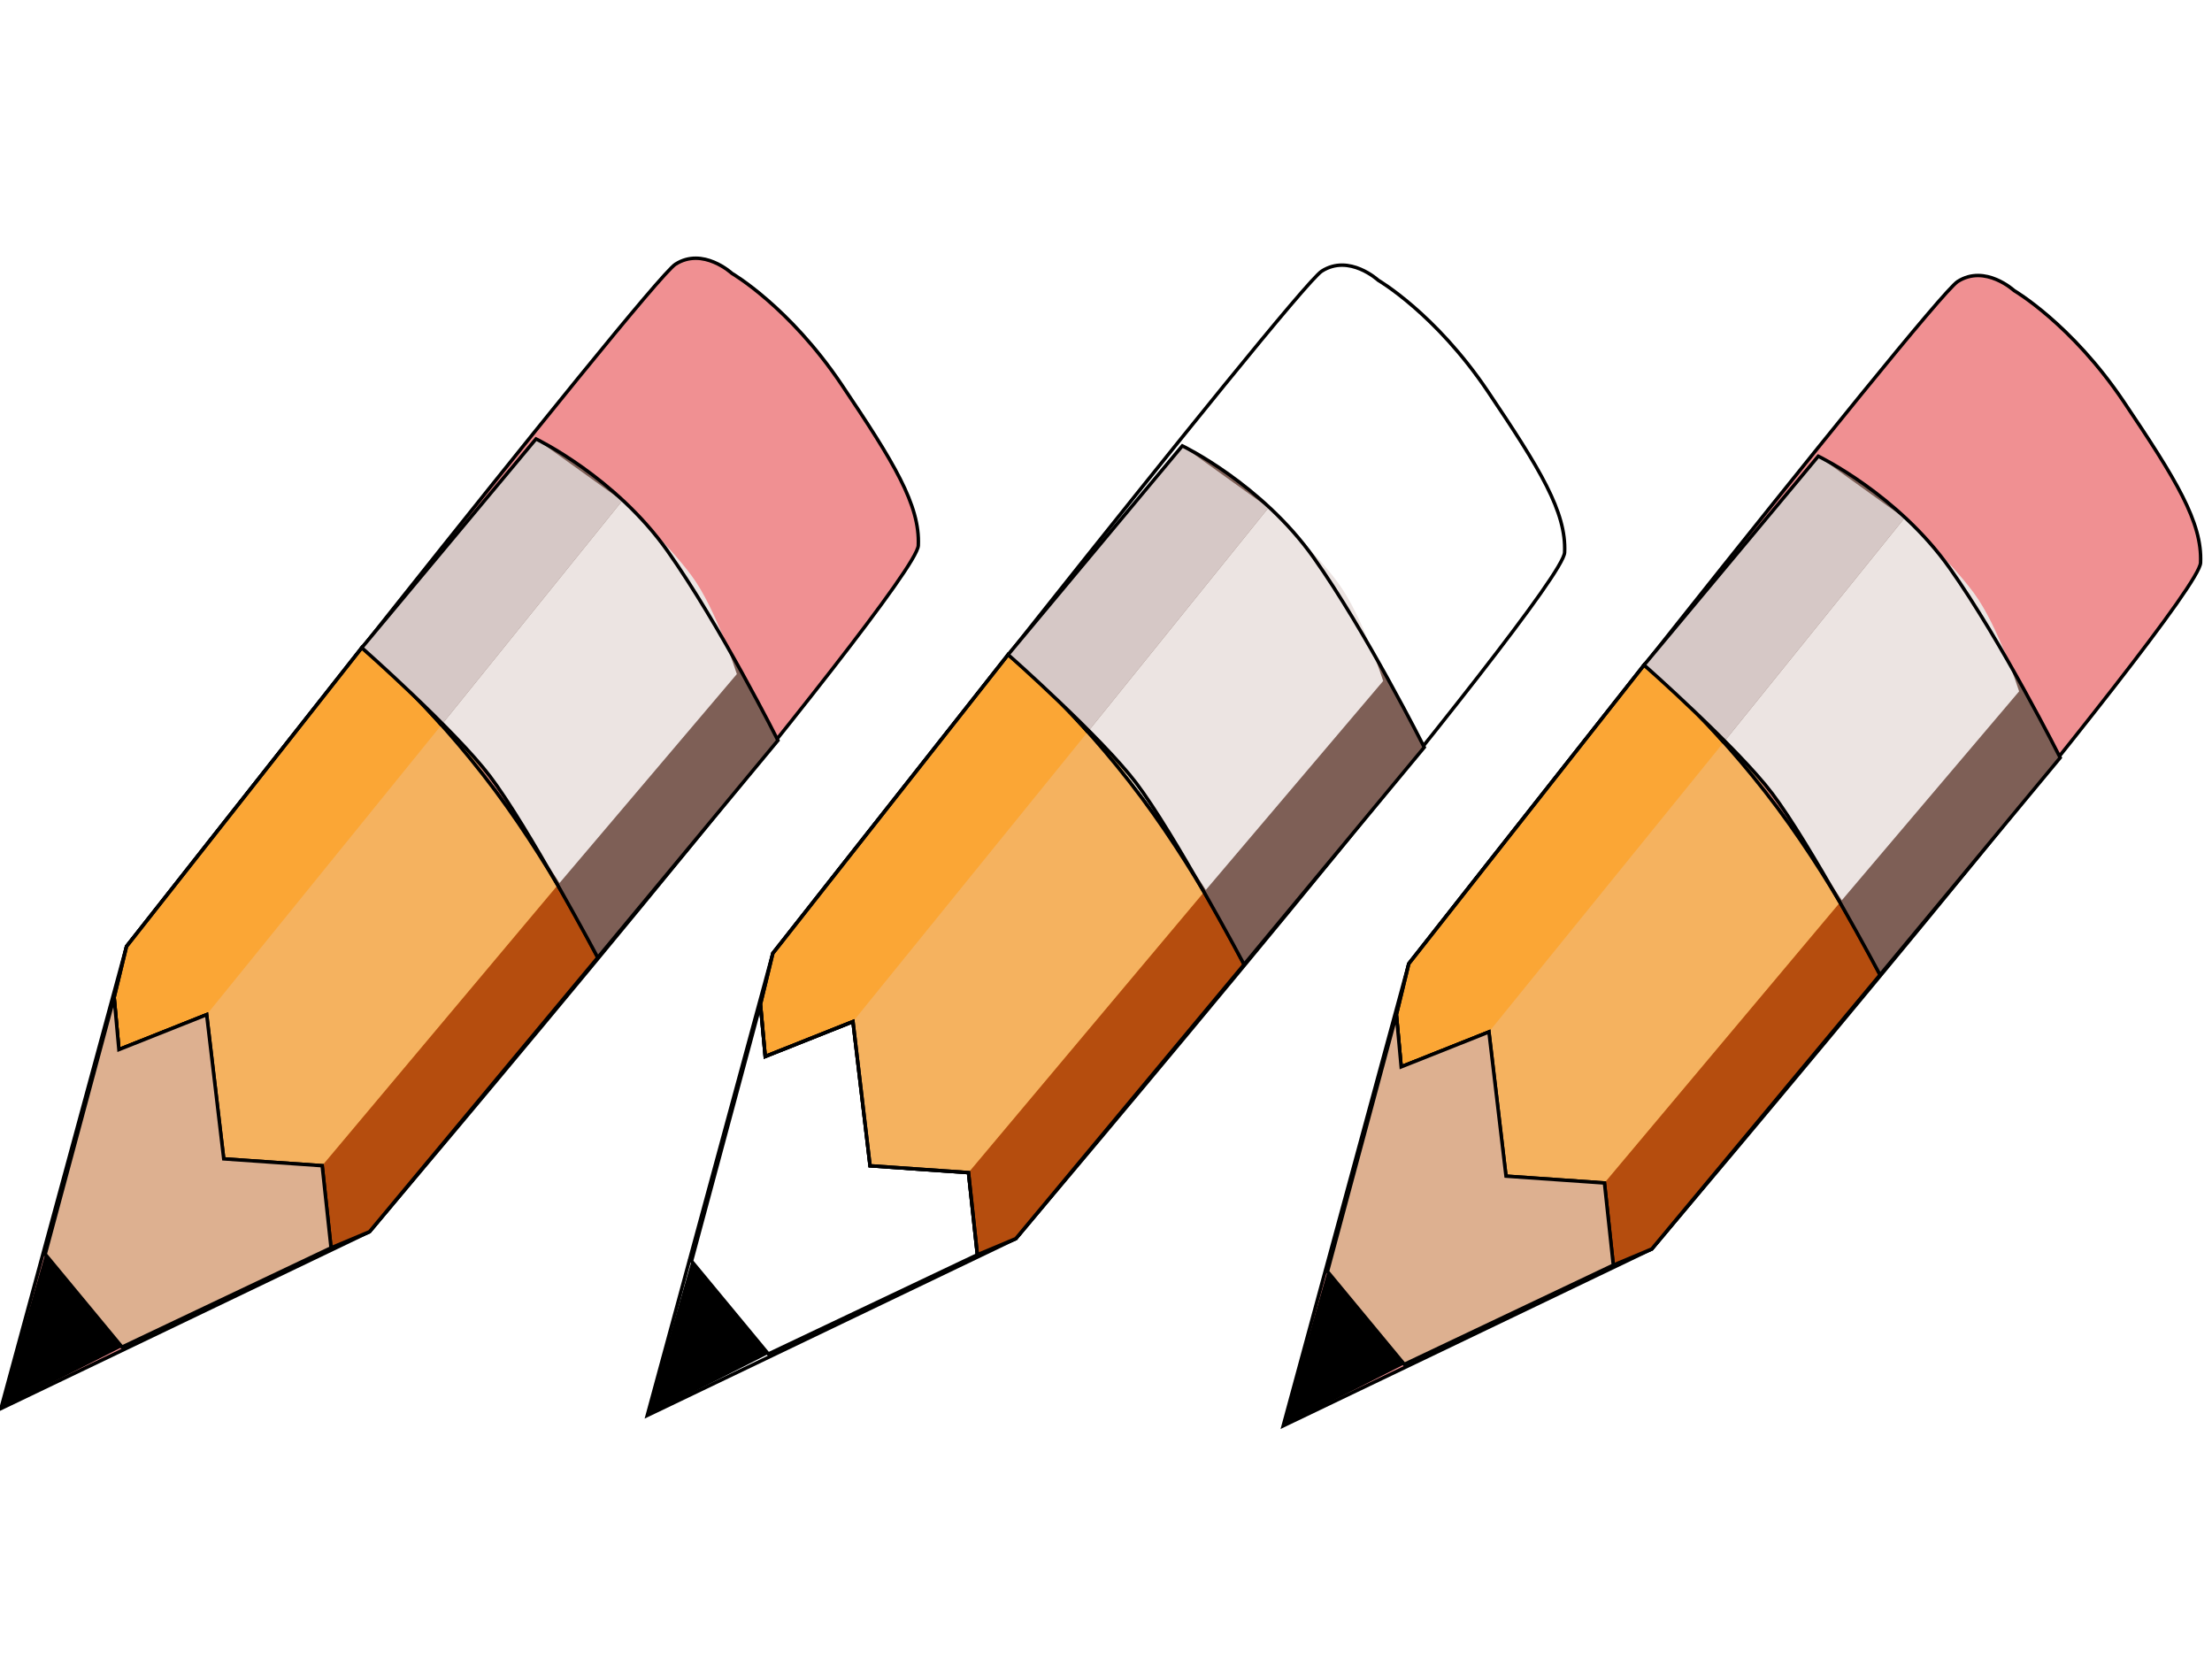 <?xml version="1.0" encoding="UTF-8"?>
<svg width="640" height="480" xmlns="http://www.w3.org/2000/svg" xmlns:xlink="http://www.w3.org/1999/xlink">
 <g>
  <title>Layer 1</title>
  <g id="svg_38">
   <defs transform="translate(-4, 1) translate(-8, 1) translate(-2, -1) translate(-38, 21) translate(51, 19) translate(-27, -32) translate(-1, 3) translate(3, 7) translate(-51, -25) translate(8, 30) translate(-80, 6) translate(119, -26) translate(22, 9) translate(-156, -12) translate(30, -2) translate(-94, -93) translate(-7) translate(79, 13) translate(-37, -377) translate(-0) scale(2.123) translate(0) translate(178.713, 150.451) scale(2.165, 1.986) translate(-178.713, -150.451) translate(8.168, 3.622) scale(1.275, 1.352) translate(-8.168, -3.622) translate(94.244, 77.098) scale(1.05, 1.046) translate(-94.244, -77.098) translate(15.356, 1.554) scale(1.124, 1.084) translate(-15.356, -1.554) translate(88.016, 73.572) scale(1.089, 1.017) translate(-88.016, -73.572) translate(79.869, 72.331) scale(0.649) translate(-79.869, -72.331) translate(103.9, 17.544) scale(1.035, 1.082) translate(-103.9, -17.544) translate(26.523, 16.41) scale(0.878, 1) translate(-26.523, -16.41) translate(11.763, 11.425) scale(0.803, 1) translate(-11.763, -11.425)">
    <linearGradient id="svg_20">
     <stop stop-color="#ddb090" id="svg_30" offset="0"/>
     <stop stop-color="#ebd1bf" offset="0.5" id="svg_29"/>
     <stop stop-color="#ce8d60" id="svg_28" offset="1"/>
    </linearGradient>
    <linearGradient id="svg_22">
     <stop stop-color="#f09092" id="svg_27" offset="0"/>
     <stop stop-color="#f2acac" offset="0.25" id="svg_26"/>
     <stop stop-color="#f5c8c7" offset="0.5" id="svg_25"/>
     <stop stop-color="#cf8885" id="svg_24" offset="0.75"/>
     <stop stop-color="#aa4944" id="svg_23" offset="1"/>
    </linearGradient>
    <linearGradient gradientTransform="matrix(3.57, 0, 0, 4.614, -8.686, -2172.89)" gradientUnits="userSpaceOnUse" y2="508.321" x2="298.991" y1="487.986" x1="279.917" id="svg_15" xlink:href="#svg_22"/>
    <linearGradient gradientTransform="matrix(3.57, 0, 0, 4.614, -8.686, -2172.89)" gradientUnits="userSpaceOnUse" y2="549.689" x2="247.019" y1="538.618" x1="235.886" id="svg_8" xlink:href="#svg_20"/>
   </defs>
   <g id="svg_2">
    <path fill="url(#svg_15)" stroke="#000000" stroke-width="1px" id="svg_14" d="m0.272,407.529l11.623,-42.77l24.713,-90.937c0,0 150.859,-192.285 158.817,-197.373c7.958,-5.089 16.325,2.628 16.325,2.628c0,0 16.547,9.613 31.702,32.128c15.154,22.515 22.768,34.936 22.239,46.626c-0.529,11.689 -158.78,198.537 -158.78,198.537l-70.45,33.799l-36.189,17.362z"/>
    <path fill="#fba635" stroke="#000000" stroke-width="1px" id="svg_13" d="m33.02,288.589l1.383,15.085l25.392,-10.099l4.94,41.717l28.484,1.981l2.563,23.769l11.129,-4.674l66.041,-79.316c0,0 -13.989,-28.408 -33.271,-53.035c-19.129,-24.432 -35.003,-36.617 -35.003,-36.617l-68.071,86.421l-3.589,14.768z"/>
    <path fill="#f5b25f" id="svg_12" d="m59.795,293.576l68.145,-84.093c0,0 4.146,2.694 16.9,20.672c12.754,17.978 17.049,25.329 17.049,25.329l-68.669,81.789l-28.484,-1.98l-4.94,-41.717z"/>
    <path fill="#b54d0e" id="svg_11" d="m95.782,361.042l11.129,-4.675l66.041,-79.316l-11.064,-21.567l-68.669,81.789l2.563,23.769z"/>
    <path fill="#000000" id="svg_10" d="m13.075,362.876l22.238,26.873l-35.04,17.78l12.802,-44.653z"/>
    <path fill="none" stroke="#000000" stroke-width="1px" d="m33.02,288.589l1.383,15.085l25.392,-10.099l4.94,41.717l28.484,1.981l2.563,23.769l11.129,-4.674l66.041,-79.316c0,0 -13.989,-28.408 -33.271,-53.035c-19.129,-24.432 -35.003,-36.617 -35.003,-36.617l-68.071,86.421l-3.589,14.768z" id="svg_9"/>
    <path fill="url(#svg_8)" stroke="#000000" stroke-width="1px" id="svg_7" d="m13.075,362.876l22.238,26.873l60.47,-28.706l-2.563,-23.769l-28.484,-1.98l-4.94,-41.717l-25.392,10.099l-1.383,-15.086l-19.945,74.286z"/>
    <path fill="#7e5f56" id="svg_6" d="m155.083,126.992c0,0 22.908,11.024 38.025,32.374c15.117,21.351 31.975,54.853 31.975,54.853l-52.131,62.833c0,0 -22.615,-44.274 -33.814,-55.921c-11.199,-11.648 -34.459,-33.731 -34.459,-33.731l50.404,-60.408z"/>
    <path fill="#d6c8c6" id="svg_5" d="m104.679,187.4l23.261,22.083l52.075,-64.579l-24.932,-17.912l-50.404,60.408"/>
    <path fill="#ece4e2" id="svg_4" d="m127.94,209.483l13.828,15.117l20.121,30.885l51.305,-60.456c0,0 -6.017,-18.92 -13.088,-28.455c-7.071,-9.535 -20.09,-21.669 -20.09,-21.669"/>
    <path fill="none" stroke="#000000" stroke-width="1px" d="m155.083,126.992c0,0 22.908,11.024 38.025,32.374c15.117,21.351 31.975,54.853 31.975,54.853l-52.131,62.833c0,0 -20.353,-38.161 -31.185,-52.452c-10.059,-13.271 -37.089,-37.199 -37.089,-37.199l50.404,-60.408z" id="svg_3"/>
   </g>
  </g>
  <g id="svg_93">
   <g id="svg_108">
    <path id="svg_109" fill="url(#svg_15)" stroke="#000000" stroke-width="1px" d="m187.272,409.529l11.623,-42.77l24.713,-90.937c0,0 150.859,-192.285 158.817,-197.373c7.958,-5.089 16.325,2.628 16.325,2.628c0,0 16.547,9.613 31.702,32.128c15.154,22.515 22.768,34.936 22.239,46.626c-0.529,11.689 -158.78,198.537 -158.78,198.537l-70.45,33.799l-36.189,17.362z"/>
    <path id="svg_110" fill="#fba635" stroke="#000000" stroke-width="1px" d="m220.02,290.589l1.383,15.085l25.392,-10.099l4.94,41.717l28.484,1.981l2.563,23.769l11.129,-4.674l66.041,-79.316c0,0 -13.989,-28.408 -33.271,-53.035c-19.129,-24.432 -35.003,-36.617 -35.003,-36.617l-68.07,86.421l-3.589,14.768z"/>
    <path id="svg_111" fill="#f5b25f" d="m246.795,295.576l68.145,-84.093c0,0 4.146,2.694 16.9,20.672c12.754,17.978 17.049,25.329 17.049,25.329l-68.669,81.789l-28.484,-1.98l-4.94,-41.717z"/>
    <path id="svg_112" fill="#b54d0e" d="m282.782,363.042l11.129,-4.675l66.041,-79.316l-11.064,-21.567l-68.669,81.789l2.563,23.769z"/>
    <path id="svg_113" fill="#000000" d="m200.075,364.876l22.238,26.873l-35.04,17.78l12.802,-44.653z"/>
    <path id="svg_114" fill="none" stroke="#000000" stroke-width="1px" d="m220.02,290.589l1.383,15.085l25.392,-10.099l4.94,41.717l28.484,1.981l2.563,23.769l11.129,-4.674l66.041,-79.316c0,0 -13.989,-28.408 -33.271,-53.035c-19.129,-24.432 -35.003,-36.617 -35.003,-36.617l-68.07,86.421l-3.589,14.768z"/>
    <path id="svg_115" fill="url(#svg_8)" stroke="#000000" stroke-width="1px" d="m200.075,364.876l22.238,26.873l60.47,-28.706l-2.563,-23.769l-28.484,-1.98l-4.94,-41.717l-25.392,10.099l-1.383,-15.086l-19.945,74.286z"/>
    <path id="svg_116" fill="#7e5f56" d="m342.083,128.992c0,0 22.908,11.024 38.025,32.374c15.117,21.351 31.975,54.853 31.975,54.853l-52.131,62.833c0,0 -22.615,-44.274 -33.814,-55.921c-11.199,-11.648 -34.459,-33.731 -34.459,-33.731l50.404,-60.408z"/>
    <path id="svg_117" fill="#d6c8c6" d="m291.679,189.4l23.261,22.083l52.075,-64.579l-24.932,-17.912l-50.404,60.408"/>
    <path id="svg_118" fill="#ece4e2" d="m314.94,211.483l13.828,15.117l20.121,30.885l51.305,-60.456c0,0 -6.017,-18.92 -13.088,-28.455c-7.071,-9.535 -20.09,-21.669 -20.09,-21.669"/>
    <path id="svg_119" fill="none" stroke="#000000" stroke-width="1px" d="m342.083,128.992c0,0 22.908,11.024 38.025,32.374c15.117,21.351 31.975,54.853 31.975,54.853l-52.131,62.833c0,0 -20.353,-38.161 -31.185,-52.452c-10.059,-13.271 -37.089,-37.199 -37.089,-37.199l50.404,-60.408z"/>
   </g>
  </g>
  <g id="svg_120">
   <g id="svg_135">
    <path id="svg_136" fill="url(#svg_15)" stroke="#000000" stroke-width="1px" d="m371.272,412.529l11.623,-42.77l24.713,-90.937c0,0 150.859,-192.285 158.817,-197.373c7.958,-5.089 16.325,2.628 16.325,2.628c0,0 16.547,9.613 31.702,32.128c15.154,22.515 22.769,34.936 22.239,46.626c-0.529,11.689 -158.78,198.537 -158.78,198.537l-70.45,33.799l-36.189,17.362z"/>
    <path id="svg_137" fill="#fba635" stroke="#000000" stroke-width="1px" d="m404.02,293.589l1.383,15.085l25.392,-10.099l4.94,41.717l28.484,1.981l2.563,23.769l11.129,-4.674l66.041,-79.316c0,0 -13.989,-28.408 -33.271,-53.035c-19.129,-24.432 -35.003,-36.617 -35.003,-36.617l-68.07,86.421l-3.589,14.768z"/>
    <path id="svg_138" fill="#f5b25f" d="m430.795,298.576l68.145,-84.093c0,0 4.146,2.694 16.9,20.672c12.754,17.978 17.049,25.329 17.049,25.329l-68.669,81.789l-28.484,-1.98l-4.94,-41.717z"/>
    <path id="svg_139" fill="#b54d0e" d="m466.782,366.042l11.129,-4.675l66.041,-79.316l-11.064,-21.567l-68.669,81.789l2.563,23.769z"/>
    <path id="svg_140" fill="#000000" d="m384.075,367.876l22.238,26.873l-35.04,17.78l12.802,-44.653z"/>
    <path id="svg_141" fill="none" stroke="#000000" stroke-width="1px" d="m404.02,293.589l1.383,15.085l25.392,-10.099l4.94,41.717l28.484,1.981l2.563,23.769l11.129,-4.674l66.041,-79.316c0,0 -13.989,-28.408 -33.271,-53.035c-19.129,-24.432 -35.003,-36.617 -35.003,-36.617l-68.07,86.421l-3.589,14.768z"/>
    <path id="svg_142" fill="url(#svg_8)" stroke="#000000" stroke-width="1px" d="m384.075,367.876l22.238,26.873l60.47,-28.706l-2.563,-23.769l-28.484,-1.98l-4.94,-41.717l-25.392,10.099l-1.383,-15.086l-19.945,74.286z"/>
    <path id="svg_143" fill="#7e5f56" d="m526.083,131.992c0,0 22.908,11.024 38.025,32.374c15.117,21.351 31.975,54.853 31.975,54.853l-52.131,62.833c0,0 -22.615,-44.274 -33.814,-55.921c-11.199,-11.648 -34.459,-33.731 -34.459,-33.731l50.404,-60.408z"/>
    <path id="svg_144" fill="#d6c8c6" d="m475.679,192.4l23.261,22.083l52.075,-64.579l-24.932,-17.912l-50.404,60.408"/>
    <path id="svg_145" fill="#ece4e2" d="m498.94,214.483l13.828,15.117l20.121,30.885l51.305,-60.456c0,0 -6.017,-18.92 -13.088,-28.455c-7.071,-9.535 -20.09,-21.669 -20.09,-21.669"/>
    <path id="svg_146" fill="none" stroke="#000000" stroke-width="1px" d="m526.083,131.992c0,0 22.908,11.024 38.025,32.374c15.117,21.351 31.975,54.853 31.975,54.853l-52.131,62.833c0,0 -20.353,-38.161 -31.185,-52.452c-10.059,-13.271 -37.089,-37.199 -37.089,-37.199l50.404,-60.408z"/>
   </g>
  </g>
 </g>
</svg>